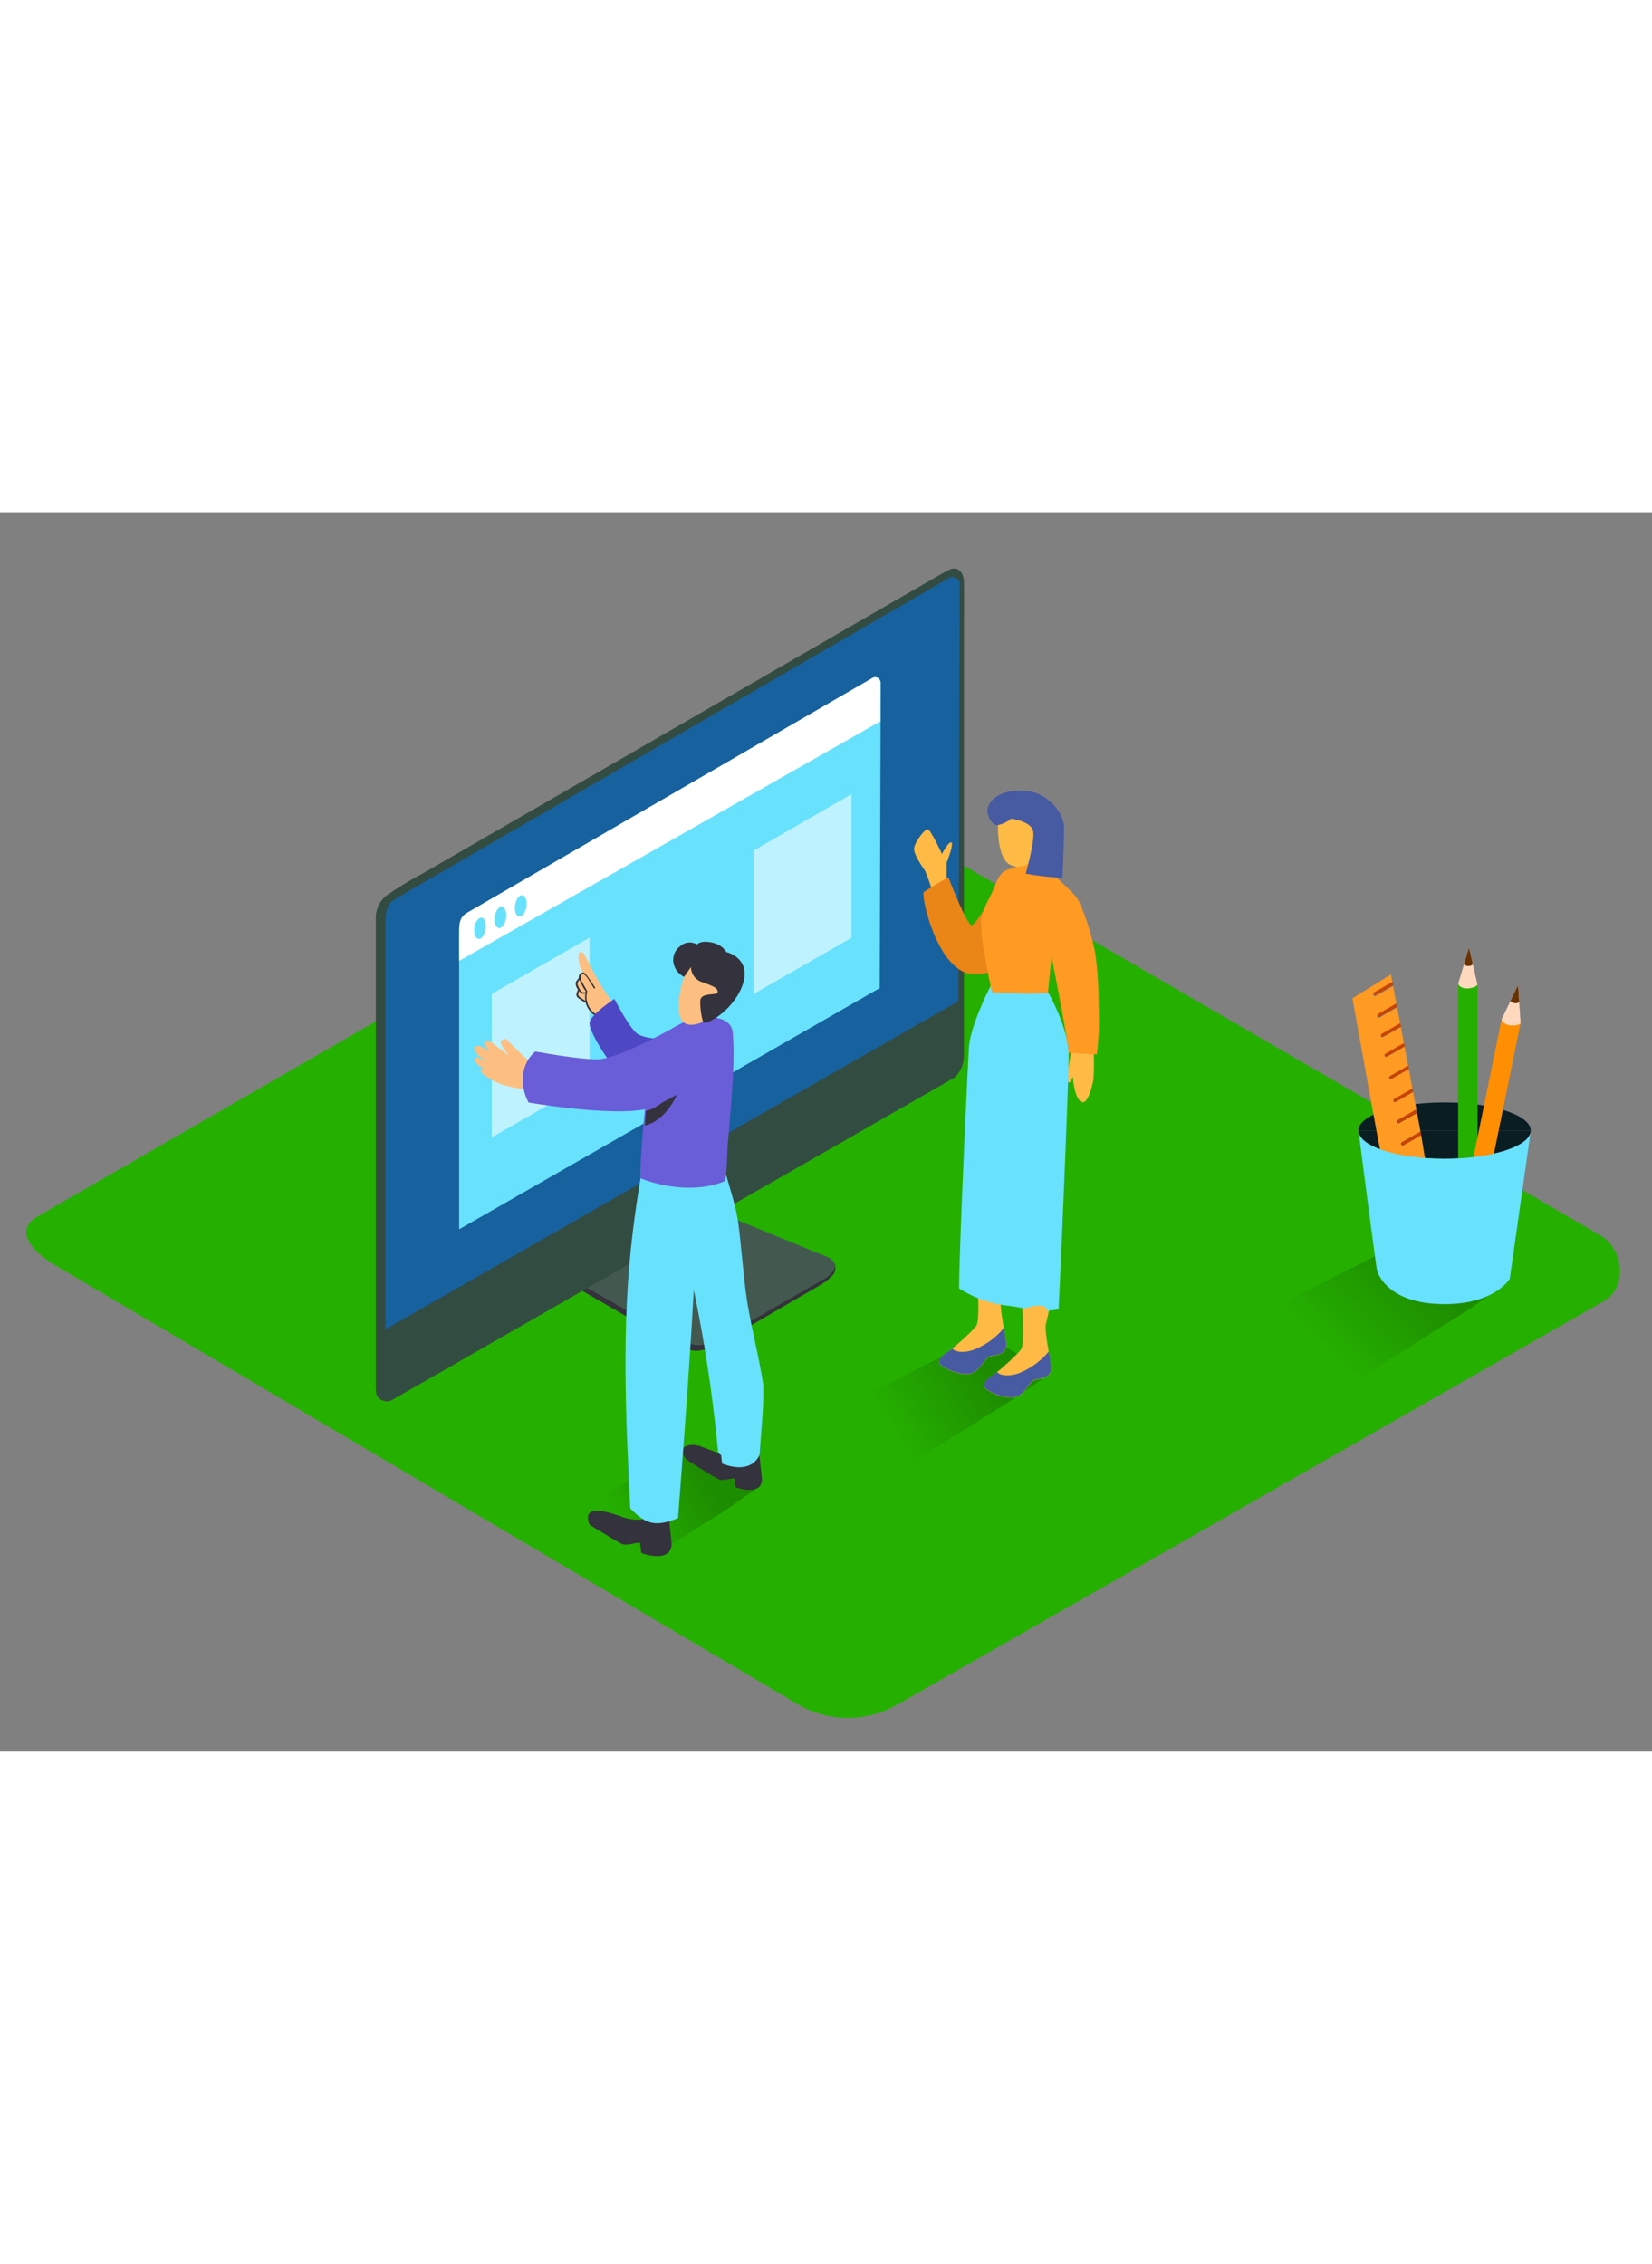 <svg id="Layer_2" data-name="Layer 2" xmlns="http://www.w3.org/2000/svg" xmlns:xlink="http://www.w3.org/1999/xlink" viewBox="0 0 400 300" data-imageid="computer-display-isometric" imageName="Computer display" class="illustrations_image" style="width: 219px;"><rect x="0" y="0" width="400" height="300" fill="#808080" stroke="none"/><defs><linearGradient id="linear-gradient" x1="215.44" y1="221.45" x2="238.14" y2="206.69" gradientUnits="userSpaceOnUse"><stop offset="0" stop-color="#25b000"/><stop offset="1" stop-color="#0e4500"/></linearGradient><linearGradient id="linear-gradient-2" x1="321.44" y1="203.35" x2="342.04" y2="181.78" xlink:href="#linear-gradient"/><linearGradient id="linear-gradient-3" x1="150.34" y1="245.48" x2="170.21" y2="233.27" xlink:href="#linear-gradient"/></defs><title>PP</title><path d="M193.6,288.79,13.87,182.57c-5.72-3.21-10.63-8.49-5.05-11.94l180.37-104c2.71-1.68,6.82-2.78,9.57-1.18L387.42,175c5.72,3.32,6.75,12.6,1,15.93L217.29,288.62A23.9,23.9,0,0,1,193.6,288.79Z" fill="#25b000"/><path d="M171.73,170.13l29.85,11.2s1.25.81.45,2.75c-.46,1.11-2.93,2.71-2.93,2.71l-25.77,15a14.86,14.86,0,0,1-4.44,1.2c-2.06.12-5.51-1.55-5.51-1.55l-24-13.9Z" fill="#34323d"/><path d="M172.15,168.75l28.52,11.66s2,1.09,1.47,2.57a6.16,6.16,0,0,1-2.55,2.59l-25.84,14.85a14.86,14.86,0,0,1-4.44,1.2c-2.06.12-5.51-1.55-5.51-1.55l-22.73-12.93Z" fill="#435950"/><path d="M94.75,215a2.75,2.75,0,0,1-3.19-.77s-.56-.11-.56-2.56V98a7,7,0,0,1,2.49-5.14,82.23,82.23,0,0,1,8.7-5.32L228.54,14.6l1.42-.72a2.23,2.23,0,0,1,2.82.72,4.54,4.54,0,0,1,.62,2.07c.05,1.19,0,12.68,0,12.68v102.3a7.07,7.07,0,0,1-2.3,5.22Z" fill="#334c42"/><path d="M93.32,197.8V99.69c0-3.26.45-5.08,3-6.44L229.57,16.06a1.76,1.76,0,0,1,2.81,1.42l-.33,100.88Z" fill="#17619e"/><path d="M111.17,173.59v-72c0-2.39.33-3.73,2.17-4.73l97.84-56.66a1.3,1.3,0,0,1,2.07,1l-.24,74Z" fill="#68e1fd" class="target-color"/><path d="M211.18,40.16,113.34,96.82c-1.84,1-2.17,2.34-2.17,4.73v7.07l102-58,0-9.38A1.3,1.3,0,0,0,211.18,40.16Z" fill="#fff"/><ellipse cx="116.25" cy="100.73" rx="2.6" ry="1.38" transform="translate(-1.35 199.89) rotate(-81.05)" fill="#68e1fd" class="target-color"/><ellipse cx="121.17" cy="98.08" rx="2.6" ry="1.38" transform="translate(5.43 202.52) rotate(-81.05)" fill="#68e1fd" class="target-color"/><ellipse cx="126.1" cy="95.3" rx="2.6" ry="1.38" transform="translate(12.34 205.03) rotate(-81.05)" fill="#68e1fd" class="target-color"/><path d="M242.66,201.45l-2.93-3L201.21,218c7.57,4.13,12.18,8.24,20,11.9L246.39,214l7.71-5.43Z" opacity="0.32" fill="url(#linear-gradient)"/><path d="M259.77,128.11c-.08.57-1.75,9.25-1.16,9.82s1.16-1.31,1.16-1.31.25,4.75,1.88,6,2.78-3.52,3.11-5.32a53.45,53.45,0,0,0,0-7.37" fill="#fdba45"/><path d="M229.2,89.58V84.86s1.8-4.47,1.18-4.9-2.3,2.78-2.3,2.78-2.73-5.95-3.47-6-3.29,3.35-3.29,4.78,2.11,4.5,2.67,5.29a42.59,42.59,0,0,1,1.93,5.63" fill="#fdba45"/><path d="M243.72,86.63s-7.21,13.67-8.51,13.32-5.55-11.53-5.55-11.53a65.53,65.53,0,0,0-6,3.55c-.71.7,3.43,20.67,13,19.91S249,102.33,249,102.33" fill="#ea8518"/><path d="M245.18,121.51c-.77-.44-1.58-.88-2.35-1.27-3.25,5.86-5.07,12.17-6.69,18.63-.24,2.24-.46,4.47-.64,6.71-1.08,13.6,1.15,34.25,1.51,47.86.06,2.22,1.28,1.94,4.75,0C250.43,159.83,240.19,161.69,245.18,121.51Z" fill="#fdba45"/><path d="M236.75,187.23s.5,8.34-.33,9.65-6.18,6-7.19,6.61-2.16,1.87-1.74,2.63,4.08,2.75,7,2.49,3.69-3.95,5.34-4.31,3.12-.33,3.73-2-2.1-9.49-1-13.64S236.75,187.23,236.75,187.23Z" fill="#fdba45"/><path d="M235.63,202.8c-1.47.49-4,.8-5.05-.36a13.17,13.17,0,0,1-1.35,1c-1,.57-2.16,1.87-1.74,2.63s4.08,2.75,7,2.49,3.69-3.95,5.34-4.31,3.12-.33,3.73-2c.26-.71-.09-2.57-.48-4.79A17.84,17.84,0,0,1,235.63,202.8Z" fill="#475ba2"/><path d="M256,127.21c-3-1.73-6.56-3.3-6.56-3.3-1.54,3.92-1.1,9-1.6,13.13-.58,4.74-1.13,9.48-1.51,14.24-1.08,13.6,1.15,34.25,1.51,47.86.06,2.22,1.28,1.94,4.75,0C261.29,165.53,251.05,167.39,256,127.21Z" fill="#fdba45"/><line x1="251.05" y1="111.89" x2="236.6" y2="104.58" fill="#ff9a22"/><line x1="211.82" y1="107.83" x2="213.14" y2="106.55" fill="#fff7f0"/><path d="M243.82,192.05c3.85.43,8.77,1.89,12.5.85.52-9.71,2.61-59.07,2.44-62.06-.38-6.89-5.24-15.11-5.24-15.11L240,114.43s-4.77,9.06-5.35,14.74c-.23,2.29-2.45,50.29-2.42,58.72A27.67,27.67,0,0,0,243.82,192.05Z" fill="#68e1fd" class="target-color"/><path d="M247.61,192.92s.5,8.34-.33,9.65-6.18,6-7.19,6.61-2.16,1.87-1.74,2.63,4.08,2.75,7,2.49,3.69-3.95,5.34-4.31,3.12-.33,3.73-2-2.1-9.49-1-13.64S247.61,192.92,247.61,192.92Z" fill="#fdba45"/><path d="M246.49,208.49c-1.47.49-4,.8-5.05-.36a13.17,13.17,0,0,1-1.35,1c-1,.57-2.16,1.87-1.74,2.63s4.08,2.75,7,2.49,3.69-3.95,5.34-4.31,3.12-.33,3.73-2c.26-.71-.09-2.57-.48-4.79A17.84,17.84,0,0,1,246.49,208.49Z" fill="#475ba2"/><path d="M265.28,107.36l0-.21A58.88,58.88,0,0,0,261.61,95c-.77-2-2.68-3.65-4.21-5.09a58.37,58.37,0,0,0-6.53-5.36s-4.62,1.11-7.15,2.08c-1.76.68-2.48,3-3.13,4.54-1.09,2.68-3.11,5.43-3.06,8.49a47.74,47.74,0,0,0,.73,6.59c.53,3.33,1.19,6.64,1.93,9.93,0,0,9.44.75,13.55.16l.87-8.66s2.77,13.62,3.87,20.94l.27,2.22,6.82.44a65.75,65.75,0,0,0,.45-11.77A90.79,90.79,0,0,0,265.28,107.36Z" fill="#ff9a22"/><path d="M241.73,73.33S240.71,84,245,85.54s7.07-3.74,7.07-3.74,1.48-7.15.17-8.79S244.29,70.48,241.73,73.33Z" fill="#fdba45"/><path d="M244.84,74.19a7.52,7.52,0,0,1-3.22,1.55c-1.49.14-2.31-2-2.52-3.14s.9-5,7.72-5.22,10.84,5.56,10.84,9-.41,12.11-.41,12.11a65.15,65.15,0,0,1-8.9-1s2.28-7.84,1.8-10.27S244.84,74.19,244.84,74.19Z" fill="#475ba2"/><path d="M332.7,207.47q5.59-3.43,11.09-7c6.27-4.08,13.24-7.94,19.06-12.81l-29.31-7.9L302.3,195.71c6.07,3.18,14.31,7.56,26.32,14.16C330,209.07,331.36,208.29,332.7,207.47Z" opacity="0.32" fill="url(#linear-gradient-2)"/><path d="M349.78,142.87c-11.52,0-20.86,3.05-20.86,6.82h41.72C370.64,145.92,361.3,142.87,349.78,142.87Z" fill="#0a1d23"/><path d="M329,150.21l-.07-.53A2.31,2.31,0,0,0,329,150.21Z" fill="#06489e"/><path d="M370.64,149.68l-.08.6A2.32,2.32,0,0,0,370.64,149.68Z" fill="#06489e"/><path d="M349.78,156.5c10.9,0,19.85-2.74,20.78-6.22l.08-.6H328.92l.07.53C329.81,153.73,338.8,156.5,349.78,156.5Z" fill="#0a1d23"/><rect x="353.06" y="114.47" width="4.69" height="48.42" fill="#25b000"/><ellipse cx="355.4" cy="114.47" rx="2.35" ry="0.99" fill="#25b000"/><rect x="358.69" y="122.75" width="4.69" height="48.42" transform="translate(36.7 -69.26) rotate(11.54)" fill="#ff8f02"/><ellipse cx="365.88" cy="123.24" rx="0.99" ry="2.35" transform="translate(171.93 457.07) rotate(-78.46)" fill="#ff8f02"/><path d="M344.11,150.75l-4.28,2.45a.38.38,0,0,1-.38-.66l4.38-2.51a.39.39,0,0,1,.14,0l-.86-4.64-4.31,2.46a.38.38,0,0,1-.38-.66l4.38-2.51a.38.38,0,0,1,.16-.05l-.8-4.29-4.24,2.42a.38.38,0,0,1-.38-.66l4.38-2.51.09,0-.89-4.78-4.22,2.41a.38.38,0,0,1-.38-.66l4.38-2.51.07,0-.87-4.67-4.29,2.45a.38.38,0,0,1-.38-.66l4.38-2.51a.39.39,0,0,1,.14,0l-.75-4.05-4.29,2.45a.38.38,0,0,1-.38-.66l4.38-2.51a.39.39,0,0,1,.14,0l-.75-4-4.28,2.45a.38.38,0,0,1-.38-.66l4.38-2.51.13,0-.83-4.46-4.24,2.42a.38.38,0,0,1-.38-.66l4.38-2.51.08,0-.38-2.07-9.31,5.77s6.61,36.81,6.75,36.88c3.86,2,10.88,2.25,10.88,2.25Z" fill="#ff9a22"/><path d="M332.76,116.22a.38.38,0,0,0,.38.66l4.24-2.42-.14-.78-.08,0Z" fill="#ca4300"/><path d="M333.69,121.47a.38.38,0,0,0,.38.66l4.28-2.45-.14-.76-.13,0Z" fill="#ca4300"/><path d="M334.57,126.28a.38.38,0,0,0,.38.66l4.29-2.45-.14-.76a.39.39,0,0,0-.14,0Z" fill="#ca4300"/><path d="M335.47,131.09a.38.38,0,0,0,.38.66l4.29-2.45-.14-.76a.39.39,0,0,0-.14,0Z" fill="#ca4300"/><path d="M336.55,136.5a.38.38,0,0,0,.38.66l4.22-2.41L341,134l-.07,0Z" fill="#ca4300"/><path d="M337.56,142.07a.38.38,0,0,0,.38.66l4.24-2.42-.14-.78-.09,0Z" fill="#ca4300"/><path d="M342.81,144.65l-4.38,2.51a.38.38,0,0,0,.38.66l4.31-2.46-.14-.75A.38.38,0,0,0,342.81,144.65Z" fill="#ca4300"/><path d="M339.45,152.54a.38.38,0,0,0,.38.66l4.28-2.45L344,150a.39.39,0,0,0-.14,0Z" fill="#ca4300"/><path d="M363.58,122.77s.24,1.23,2.1,1.44,2.5-.5,2.5-.5l-.6-9.24Z" fill="#ffd8bd"/><path d="M367.57,114.47l-1.85,3.85a1.69,1.69,0,0,0,2.13.3Z" fill="#653200"/><path d="M353.06,114.19s.43,1.18,2.3,1.09,2.39-.89,2.39-.89l-2.06-9Z" fill="#ffd8bd"/><path d="M355.69,105.37l-1.22,4.1a1.69,1.69,0,0,0,2.15,0Z" fill="#653200"/><path d="M349.78,156.5c-11,0-20-2.77-20.79-6.29.54,4.21,4.29,33.16,4.44,33.32,0,0,1.91,8.16,16.35,8.16,12.29,0,15.79-6.17,15.79-6.17l5-35.24C369.63,153.77,360.68,156.5,349.78,156.5Z" fill="#68e1fd" class="target-color"/><polygon points="206.17 103.04 206.17 68.25 182.48 81.9 182.48 116.61 206.17 103.04" fill="#fff" opacity="0.57"/><polygon points="142.76 137.76 142.76 102.97 119.07 116.61 119.07 151.32 142.76 137.76" fill="#fff" opacity="0.57"/><path d="M172.37,228.77l-2.93-3-38.53,19.51c7.57,4.13,12.18,8.24,20,11.9l25.16-15.85,7.71-5.43Z" opacity="0.32" fill="url(#linear-gradient-3)"/><path d="M115.74,132c.79.36,1.56.73,2.34,1.1-.61-.38-1.22-.78-1.8-1.21s-1.44-1.39-1.31-2.18c.19-1.19,2.25-.13,3.79.83-1.07-.93-1.95-2-1-2.41s1.91.76,2.48,1.16c1,.72,2,1.49,2.93,2.31a20.63,20.63,0,0,1-1.78-2.8c-.55-.92.82-1.68,1.49-1a58.07,58.07,0,0,0,6.11,5.75.94.94,0,0,1,.25.28l1.33,0c.4,0,.77,0,1.14,0l.32,0a.81.81,0,0,1,.75.23,2.59,2.59,0,0,1,.5.23.84.84,0,0,1,.14.12c.44,0,.88.08,1.31.14a1,1,0,0,1,.71,1.37l.18-.1c1-.61,1.77,1,.79,1.63a13.2,13.2,0,0,1-6.92,1.95.42.42,0,0,1-.46.37,27.24,27.24,0,0,1-7.63-1.3,4.65,4.65,0,0,1-.89-.35,13.45,13.45,0,0,1-4-2.55.5.5,0,0,1,.49-.84l.43.13c-.28-.16-.56-.31-.83-.48-.68-.43-1.49-.95-1.6-1.81A.51.51,0,0,1,115.74,132Z" fill="#fcbf81"/><path d="M149.56,120.92c.36-.11-2.83-4.5-3.09-4.91a79.58,79.58,0,0,1-4.2-7.55.54.54,0,0,0-.18-.2,13.59,13.59,0,0,0-.79-1.44.64.64,0,0,0-1.2.31,7.5,7.5,0,0,0,1,4.21c-.31.35-.66.72-1,1.11a.26.26,0,0,1,.1.29,1.94,1.94,0,0,1-.32.59,1.39,1.39,0,0,1-.29.34.31.31,0,0,1-.17.07,2,2,0,0,0,.41,1.7,2.56,2.56,0,0,0-.12,1.84l0,.08.1,0A18.76,18.76,0,0,1,142.2,119a.29.29,0,0,1-.09.46,16.8,16.8,0,0,0,1.88.77.55.55,0,0,0,.44,0c.08.08.16.16.25.24a.65.65,0,0,0,1.08-.27.74.74,0,0,0,0-.23l.23.26a.74.74,0,0,0,.66.93.75.75,0,0,0,.83-.59.87.87,0,0,0,0-.29l.49.75a.18.18,0,0,0,.32-.05.14.14,0,0,0,0-.07,10,10,0,0,1,.68,1.34C152.27,127.12,149.65,121.09,149.56,120.92Zm-2.84-.14a.41.41,0,0,1-.4-.38.66.66,0,0,0,.55-.11l0,0a.17.17,0,0,0,.26,0s0,0,0,0A.41.41,0,0,1,146.73,120.78Z" fill="#fcbf81"/><path d="M148.7,120.8a7,7,0,0,1-1.72-2,1.34,1.34,0,0,0-1.86-.52,7.86,7.86,0,0,1-.07-1.07c0-1.81-2.85-1.84-2.82,0a6.86,6.86,0,0,0,1.09,4,11.55,11.55,0,0,0,3.07,2.72,1.45,1.45,0,0,0,2.15-1.09l.13-.1A1.42,1.42,0,0,0,148.7,120.8Z" fill="#fcbf81"/><path d="M144.36,121.58a5,5,0,0,1-2.17-5.51.16.16,0,0,0,0-.14.17.17,0,0,0,0,0l-.95-1.68c-.14-.25-.3-.5-.42-.76-.2-.45-.45-2.19.81-1.46a6.64,6.64,0,0,1,1.14,1.59c.36.52.7,1.06,1,1.59.12.19.43,0,.31-.17q-.93-1.49-2-2.91c-.32-.44-.66-.9-1.26-.62a1.09,1.09,0,0,0-.66,1.2c-.22.42-.68.74-.76,1.23a2.41,2.41,0,0,0,.42,1.4l.16.27a.17.17,0,0,0-.06.08c-.2.54-.57,1.14-.16,1.66a2.63,2.63,0,0,0,.63.52l1.13.76a.16.16,0,0,0,.23-.05,5.72,5.72,0,0,0,2.39,3.34C144.37,122,144.55,121.71,144.36,121.58ZM140,114.7a1.07,1.07,0,0,1,.07-1.18c.09-.12.18-.23.26-.34a13.4,13.4,0,0,0,1.54,2.87l0,.12a.16.16,0,0,0-.19,0C140.85,116.58,140.2,115.24,140,114.7Zm.4,2.67a.73.73,0,0,1-.38-.78,3.89,3.89,0,0,1,.25-.7c.37.49.89.89,1.49.59a4.93,4.93,0,0,0,0,1.81C141.29,118,140.82,117.69,140.38,117.37Z" fill="#34323d"/><path d="M164.33,127.57S156.1,128,154,126s-5.23-8.18-5.23-8.18-5.67,3.64-6,5.74,5.93,12.24,8.68,12.92" fill="#4d47c4"/><path d="M176.82,229s-7-3.09-8.63-3.22-4.47.45-2,3.52c0,0,7.32,4.79,8.28,4.94s3.31-.58,3.37-.33.28,2.1.28,2.1,6.12,2.33,6.38-1.76c0-.53-.88-8.13-.88-8.13" fill="#34323d"/><path d="M184.8,211.11c-1.21-7.86-3.42-15.48-4.35-23.44-.58-5-1-10-1.61-15s-2.48-9.84-3.68-14.79a.54.54,0,0,1,.25-.61c-.06-.17-.11-.35-.16-.52-.62-.59-1.25-1.15-1.86-1.68l-8.55,5.76s.05,5.24.32,12.82c1,4.42,1.75,8.37,2.87,12.56a1.1,1.1,0,0,0-.26,1,355.19,355.19,0,0,1,6.07,40,1.16,1.16,0,0,0,.76,1l.24,2.07c7.44,2.87,9.07-2.13,9.07-2.13s.34-4.26.76-10.18C184.81,215.65,184.85,213.38,184.8,211.11Z" fill="#68e1fd" class="target-color"/><path d="M161.6,240.47,157.46,242a2.28,2.28,0,0,1-1.67,1.52.92.92,0,0,1-.58.32,10.83,10.83,0,0,1-4.91-.8c-2-.62-9.71-3.58-7.56,2,1.41,1,3,1.85,4.43,2.73.81.49,1.63,1,2.46,1.44a4.88,4.88,0,0,0,1.44.67c1.11.17,3.81-.67,3.88-.38s.32,2.42.32,2.42,7,2.68,7.34-2C162.65,249.2,161.6,240.47,161.6,240.47Z" fill="#34323d"/><path d="M167.41,198.19c.86-13.9,1.34-27.88,4.27-41.55.13-3.55,2.43-1.28,2.27-2.69-1.25-11.43-17.91,2.17-17.91,2.17-.67.55-.76,4.06-.89,4.85q-1.13,6.59-1.93,13.22c-2.76,22.33-1.74,44.54-.61,66.94,3.54,3.62,5.86,4.7,11.56,2.36,1.14-14.66,2.22-29.32,3.16-44Z" fill="#68e1fd" class="target-color"/><path d="M158.5,129.09c.16-.72,2-1.21,2.58-1.51,1.29-.7.54-1.92,1.8-2.68a43.37,43.37,0,0,1,5.72-2.79h.05c3.16,0,8.46-.18,8.78,4,.49,6.5-.08,13-.58,19.46-.2,2.6-.43,5.18-.66,7.72-.08.93-.2,8.43-.76,8.66-6.27,2.6-14.29,1.68-20.43-.75A208.6,208.6,0,0,1,158.5,129.09Z" fill="#695dd8"/><path d="M164.13,135.65a10.6,10.6,0,0,1-7.79,9.31c0,.43-.13,3.07-.18,3.5,5-1.2,8.7-7.49,9.22-12.81C165.47,134.85,164.21,134.85,164.13,135.65Z" fill="#34323d"/><path d="M167.19,109c-.41.11-3.92,8.17-2.54,13.06s9.69-.14,11.78-3.87S175.06,106.93,167.19,109Z" fill="#fcbf81"/><path d="M167.31,110.09a3.87,3.87,0,0,0,2.32,3.52c2.33.86,4.26,1.44,4.14,2.52s-4.21-.15-4.22,2.31a18.37,18.37,0,0,0,.67,4.91c.26,1.21,7.24-2.49,9.54-8.81s-3.46-8-3.74-8-.8-1.76-3.63-2.37-3.62.48-3.62.48a3.43,3.43,0,0,0-4.13.45c-2.61,2.07-1.94,5.85,1,7.38Z" fill="#34323d"/><path d="M164.15,124.2s-14.38,8.24-19.56,8.25c-3.74,0-11.14-1.21-15-1.89-3.56,3-3.8,8.3-1.59,12.35,6.28,1,24.88,3.7,30.71.81,7.06-3.5,14.83-8.19,14.83-8.19S180.6,128.63,164.15,124.2Z" fill="#695dd8"/></svg>